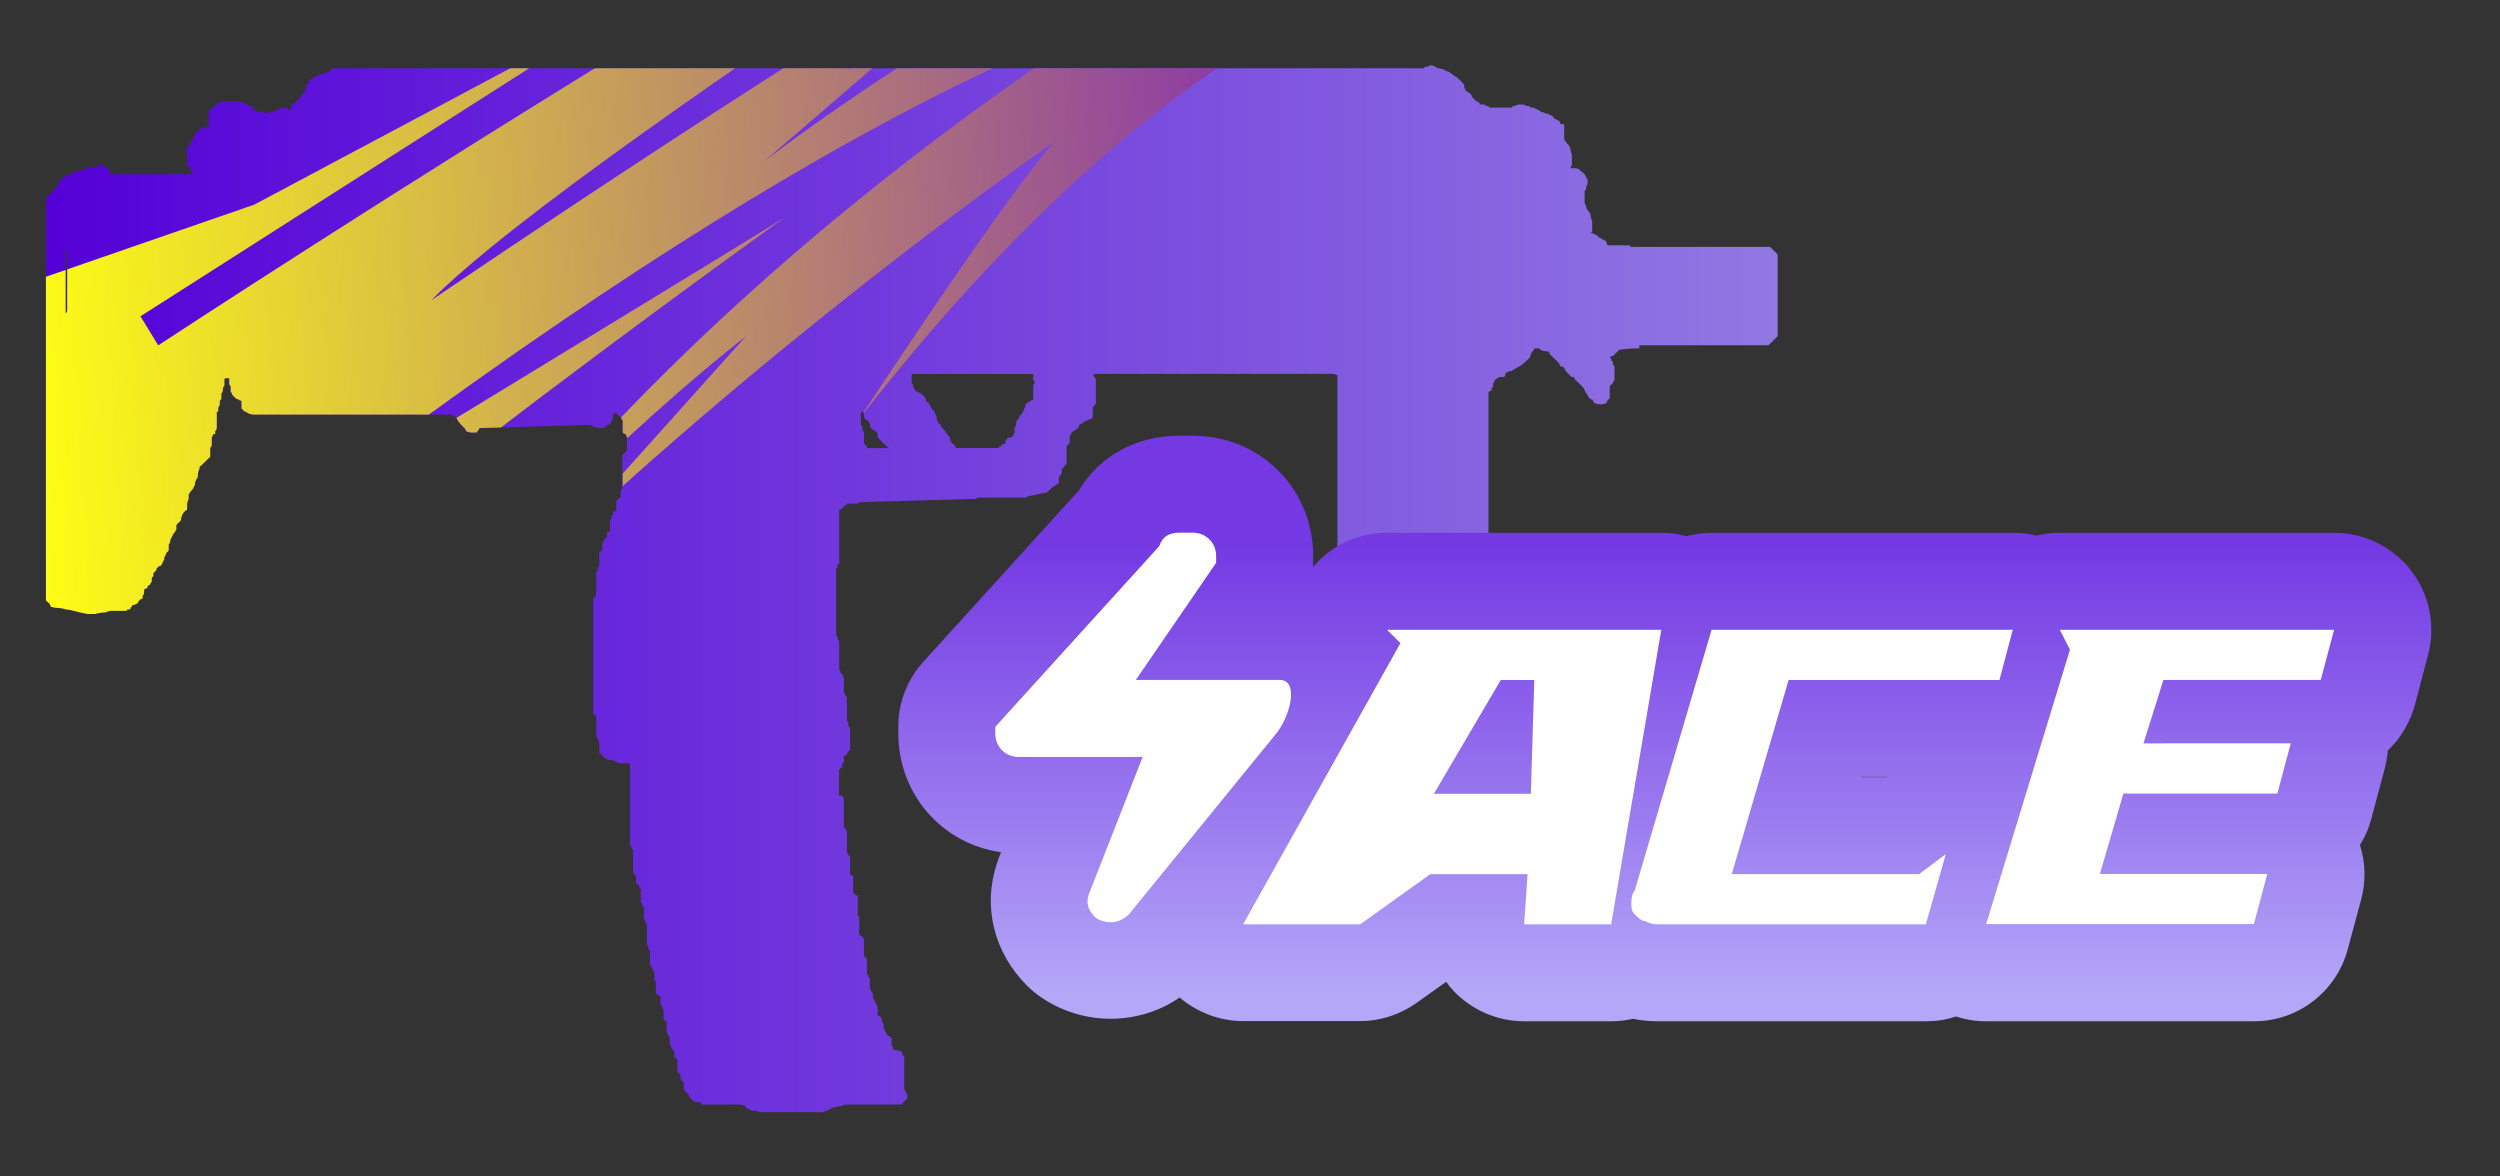 <?xml version="1.0" encoding="utf-8"?>
<!-- Generator: Adobe Illustrator 16.0.0, SVG Export Plug-In . SVG Version: 6.00 Build 0)  -->
<!DOCTYPE svg PUBLIC "-//W3C//DTD SVG 1.1//EN" "http://www.w3.org/Graphics/SVG/1.1/DTD/svg11.dtd">
<svg version="1.1" id="case1" xmlns="http://www.w3.org/2000/svg" xmlns:xlink="http://www.w3.org/1999/xlink" x="0px" y="0px"
	 width="76.5px" height="36px" viewBox="0 0 76.5 36" enable-background="new 0 0 76.5 36" xml:space="preserve">
<rect x="0" y="0" width="76.5" height="36" fill="#333333" stroke="none"/>
<linearGradient id="mp7_1_" gradientUnits="userSpaceOnUse" x1="1.417" y1="17.085" x2="54.416" y2="17.085" gradientTransform="matrix(1 0 0 -1 -0.02 35.095)">
	<stop  offset="0" style="stop-color:#5400D7"/>
	<stop  offset="1" style="stop-color:#9178E2"/>
</linearGradient>
<path id="mp7" fill="url(#mp7_1_)" d="M31.618,11.536v-0.092h-3.721v0.277c0.028,0.022,0.045,0.055,0.048,0.091v0.048l0.052,0.046
	v0.045c0.061,0.032,0.124,0.062,0.186,0.092c0.031,0.031,0.062,0.063,0.1,0.094c0.027,0.022,0.044,0.054,0.047,0.089v0.046
	c0.023,0.028,0.057,0.045,0.093,0.048c0.003,0.036,0.021,0.069,0.048,0.091c0.001,0.036,0.018,0.069,0.046,0.092
	c-0.004,0.022,0.011,0.043,0.034,0.047c0.005,0,0.009,0,0.014,0c0.032,0.062,0.063,0.123,0.093,0.185v0.091l0.039,0.047v0.047
	l0.094,0.091c0.003,0.036,0.021,0.069,0.048,0.093l0.092,0.095v0.047h0.046v0.048c0.032,0.029,0.064,0.06,0.094,0.091v0.091
	l0.047,0.048v0.045c0.036,0.002,0.069,0.02,0.093,0.047c0.003,0.036,0.02,0.069,0.047,0.093h1.273
	c0.024,0.003,0.046-0.014,0.048-0.038c0-0.003,0-0.006,0-0.009c0.035-0.002,0.068-0.019,0.09-0.046v-0.04h0.096V13.48l0.095-0.091
	c0.052,0.002,0.101-0.014,0.14-0.047c0.002-0.036,0.02-0.069,0.047-0.092v-0.139c0.004-0.036,0.021-0.069,0.047-0.093V12.88
	c0.023,0.003,0.045-0.012,0.049-0.035c0-0.003,0-0.007,0-0.011c0.026-0.023,0.043-0.056,0.046-0.091
	c0.03-0.031,0.062-0.063,0.095-0.093c0.002-0.036,0.019-0.069,0.047-0.092V12.51c0.027-0.023,0.045-0.056,0.047-0.092
	s0.02-0.069,0.047-0.091c0.037-0.003,0.07-0.021,0.095-0.048c0.024-0.027,0.059-0.043,0.095-0.046v-0.415
	c0.004-0.035,0.02-0.068,0.047-0.091c-0.003-0.036-0.02-0.068-0.047-0.092C31.618,11.603,31.62,11.569,31.618,11.536z M49.125,7.368
	c0.027,0.023,0.045,0.056,0.049,0.092c-0.004,0.022,0.014,0.043,0.031,0.047c0.006,0.001,0.01,0.001,0.018,0h0.658v0.047h4.283
	l0.232,0.233v2.5l-0.279,0.278h-3.955v0.094c-0.205,0-0.41,0.015-0.613,0.045l-0.047,0.047c-0.029,0.029-0.076,0.076-0.141,0.138
	c-0.037,0.001-0.072,0.018-0.1,0.045c0.027,0.024,0.045,0.058,0.049,0.094c0.027,0.024,0.045,0.057,0.047,0.093
	s0.02,0.068,0.047,0.091v0.418c-0.027,0.023-0.045,0.057-0.047,0.092c-0.029,0.031-0.064,0.061-0.1,0.091v0.371l-0.047,0.045
	c-0.029,0.025-0.047,0.062-0.047,0.1c-0.119,0.059-0.26,0.059-0.375,0c-0.031-0.025-0.051-0.062-0.051-0.1
	c-0.035-0.001-0.068-0.017-0.094-0.045l-0.047-0.045c-0.002-0.037-0.021-0.071-0.051-0.094c-0.029-0.061-0.063-0.122-0.094-0.183
	l-0.047-0.048c-0.029-0.03-0.061-0.06-0.094-0.091l-0.094-0.092c-0.027-0.023-0.045-0.057-0.047-0.093h-0.074
	c-0.033-0.031-0.063-0.062-0.096-0.092c-0.031-0.03-0.063-0.061-0.092-0.094c-0.006-0.036-0.021-0.068-0.051-0.092
	c0-0.03-0.027-0.046-0.094-0.046c-0.027-0.022-0.045-0.055-0.049-0.091l-0.09-0.093c-0.031-0.03-0.063-0.061-0.096-0.094l-0.1-0.091
	c-0.002-0.036-0.021-0.069-0.047-0.092h-0.047c-0.063-0.001-0.129-0.017-0.188-0.047l-0.045-0.045h-0.141
	c-0.023,0.05-0.057,0.097-0.094,0.137c-0.025,0.042-0.041,0.089-0.047,0.137c-0.031,0.034-0.078,0.078-0.143,0.14
	c-0.059,0.055-0.119,0.102-0.187,0.138c-0.08,0.042-0.158,0.088-0.234,0.138c-0.053-0.004-0.104,0.013-0.143,0.048h-0.041v0.046
	c-0.004,0.036-0.021,0.069-0.048,0.092h-0.142c-0.051,0.024-0.1,0.055-0.141,0.093c-0.002,0.036-0.021,0.069-0.05,0.092v0.091
	c0.007,0.023-0.012,0.044-0.032,0.048c-0.004,0-0.01,0-0.014,0v0.091c-0.033,0.002-0.068,0.019-0.095,0.047v11.935
	c-0.003,0.037-0.021,0.07-0.048,0.094l-0.049,0.05v0.092c-0.039,0-0.071,0.019-0.101,0.045l-0.046,0.047h-0.37
	c-0.024-0.024-0.058-0.045-0.095-0.047c-0.158,0-0.314-0.019-0.471-0.045c-0.064-0.002-0.129-0.021-0.188-0.045
	c-0.044-0.017-0.079-0.051-0.093-0.097h-0.094c-0.021,0.007-0.045-0.012-0.049-0.03c0-0.004,0-0.013,0-0.017
	c-0.064,0-0.13-0.016-0.188-0.045c-0.021,0.004-0.044-0.012-0.048-0.033c0-0.004,0-0.008,0-0.012
	c-0.065-0.002-0.131-0.018-0.188-0.047h-0.132v-0.045c-0.064,0-0.129-0.016-0.188-0.045c-0.064,0-0.127-0.016-0.188-0.045
	l-0.048-0.045h-0.284c-0.021-0.029-0.06-0.047-0.095-0.049c-0.036-0.002-0.07-0.018-0.098-0.047
	c-0.051,0.004-0.102-0.012-0.142-0.045c-0.052-0.023-0.099-0.058-0.142-0.092c-0.063-0.031-0.125-0.063-0.188-0.095h-0.047
	c-0.052-0.022-0.101-0.055-0.142-0.092c-0.051-0.022-0.099-0.06-0.14-0.097c-0.004-0.032-0.021-0.067-0.05-0.092
	c-0.021-0.024-0.061-0.045-0.096-0.047c-0.027-0.021-0.045-0.057-0.047-0.092c-0.031-0.029-0.063-0.061-0.094-0.092
	c-0.031-0.023-0.05-0.061-0.05-0.1c-0.034-0.002-0.069-0.021-0.095-0.045c-0.036-0.002-0.068-0.021-0.094-0.046
	c-0.002-0.036-0.021-0.069-0.047-0.096c-0.004-0.034-0.021-0.065-0.047-0.095c-0.002-0.034-0.021-0.064-0.048-0.09
	c0.003-0.021-0.015-0.045-0.034-0.047c-0.004,0-0.009,0-0.013,0v-0.096c-0.005-0.035-0.021-0.068-0.051-0.092V22.08
	c-0.029-0.033-0.062-0.063-0.093-0.092l-0.043-0.047v-0.094c-0.026-0.021-0.045-0.058-0.045-0.095
	c-0.004-0.033-0.021-0.065-0.049-0.094V19.22c0.026-0.022,0.045-0.059,0.049-0.094c0.023-0.021,0.043-0.058,0.045-0.094v-0.787
	c0.031-0.062,0.063-0.124,0.095-0.186c0.026-0.023,0.044-0.056,0.046-0.092v-6.48c-0.042-0.025-0.09-0.041-0.139-0.047h-7.3
	c0.003,0.023-0.014,0.044-0.037,0.047c-0.003,0-0.007,0-0.01,0l0.047,0.045c0.027,0.023,0.045,0.057,0.047,0.093v0.738
	c-0.031,0.032-0.063,0.063-0.094,0.1v0.322c-0.063,0.033-0.127,0.062-0.188,0.093c-0.036,0.001-0.071,0.019-0.095,0.047
	c-0.023,0.027-0.059,0.044-0.094,0.046c-0.028,0.023-0.046,0.056-0.049,0.092c-0.029,0.032-0.062,0.062-0.092,0.092
	c-0.053,0.021-0.1,0.054-0.142,0.092v0.04c-0.027,0.023-0.044,0.056-0.048,0.091v0.184l-0.094,0.093v0.554
	c-0.021-0.004-0.043,0.01-0.047,0.033c-0.002,0.004-0.002,0.009-0.001,0.014c-0.03,0.03-0.062,0.059-0.094,0.093v0.09
	c-0.003,0.036-0.02,0.07-0.047,0.094c0.003,0.022-0.014,0.043-0.036,0.045c-0.004,0-0.008,0-0.012,0v0.185
	c0.003,0.022-0.014,0.043-0.035,0.045c-0.004,0-0.008,0-0.012,0c-0.04,0.04-0.088,0.071-0.14,0.093l-0.047,0.047l-0.095,0.092
	c-0.04,0.033-0.091,0.049-0.143,0.045c-0.125,0.032-0.267,0.064-0.423,0.092c-0.036,0.002-0.071,0.019-0.094,0.048h-1.498
	l-0.047,0.045h-0.14l-3.389,0.094c-0.036,0.002-0.071,0.019-0.095,0.046h-0.328c0.002,0.022-0.014,0.043-0.036,0.045
	c-0.003,0-0.007,0-0.011,0l-0.091,0.092l-0.05,0.048h-0.046v1.661c-0.023-0.003-0.044,0.012-0.048,0.035c0,0.003,0,0.007,0,0.011
	c-0.001,0.036-0.019,0.07-0.046,0.093v2.035c0.027,0.021,0.043,0.057,0.046,0.092c0.002,0.037,0.02,0.068,0.048,0.095v0.879
	c0.027,0.022,0.044,0.058,0.046,0.092l0.05,0.048c0.002,0.036,0.019,0.069,0.046,0.092v0.465c0.027,0.021,0.044,0.059,0.046,0.094
	l0.047,0.045v0.691c0.002,0.035,0.019,0.068,0.046,0.093v0.093c0.029,0.021,0.046,0.059,0.049,0.094v0.646l-0.05,0.046
	c-0.027,0.022-0.043,0.059-0.046,0.094c-0.023,0.026-0.057,0.045-0.093,0.047v0.187l-0.046,0.046v0.093
	c-0.033,0.03-0.065,0.063-0.1,0.092v0.787h0.1c0.002,0.035,0.019,0.067,0.046,0.094v0.877l0.048,0.051
	c0.028,0.021,0.045,0.056,0.047,0.092v0.601c0.002,0.035,0.019,0.068,0.046,0.091c-0.002,0.022,0.014,0.045,0.037,0.047
	c0.004,0,0.008,0,0.012,0v0.557c0.024,0.025,0.058,0.045,0.095,0.047v0.51c0.03,0.029,0.061,0.063,0.093,0.092h0.046v0.603
	c-0.002,0.021,0.014,0.043,0.037,0.045c0.004,0,0.007,0,0.011,0v0.556c0.025,0.024,0.059,0.043,0.095,0.045
	c0.002,0.037,0.019,0.067,0.047,0.092v0.513c0.033,0.028,0.062,0.063,0.093,0.093v0.46l0.041,0.039
	c0.001,0.037,0.019,0.07,0.047,0.095v0.321c0.027,0.022,0.045,0.058,0.049,0.093l0.047,0.053v0.143
	c0.028,0.021,0.046,0.057,0.047,0.09c0.029,0.021,0.046,0.057,0.049,0.094l0.046,0.047v0.277c0.023,0.027,0.057,0.043,0.093,0.047
	v0.047c0.028,0.021,0.045,0.057,0.047,0.092c0.003,0.035,0.02,0.068,0.047,0.093v0.139c0.028,0.022,0.045,0.058,0.048,0.093
	c0.028,0.022,0.045,0.059,0.048,0.092c0.024,0.029,0.058,0.046,0.095,0.048c-0.003,0.021,0.012,0.044,0.034,0.048
	c0.004,0,0.009,0,0.013,0v0.186c0.002,0.035,0.019,0.068,0.046,0.094v0.092h0.059c0.065,0.002,0.13,0.017,0.189,0.045
	c0.027,0.023,0.043,0.059,0.046,0.093c-0.003,0.022,0.015,0.045,0.039,0.05c0.003,0,0.006,0,0.01,0v1.017
	c0.027,0.021,0.044,0.058,0.047,0.093l0.048,0.047v0.139l-0.1,0.094c-0.028,0.021-0.045,0.058-0.048,0.092h-1.737
	c-0.05,0.009-0.099,0.023-0.142,0.047h-0.045c-0.076,0.027-0.156,0.044-0.236,0.048c-0.041,0.036-0.088,0.067-0.139,0.093h-0.048
	c-0.039,0.032-0.09,0.049-0.142,0.045h-1.883c-0.074-0.033-0.154-0.05-0.235-0.045c-0.061-0.031-0.124-0.063-0.186-0.093v-0.048
	c-0.059-0.029-0.125-0.047-0.191-0.047h-1.177V33.73h-0.064c-0.065,0-0.13-0.02-0.188-0.047c-0.032-0.031-0.063-0.063-0.094-0.096
	c-0.004-0.033-0.021-0.066-0.048-0.092v-0.045c-0.036-0.006-0.07-0.021-0.094-0.051c-0.003-0.033-0.02-0.066-0.047-0.092v-0.187l0,0
	c-0.032-0.028-0.063-0.063-0.095-0.092v-0.142c-0.032-0.029-0.062-0.063-0.094-0.092v-0.37c-0.033-0.03-0.064-0.063-0.095-0.09V32.2
	c0.002-0.023-0.014-0.043-0.037-0.048c-0.003,0-0.006,0-0.009,0c-0.003-0.034-0.021-0.067-0.049-0.092
	c-0.001-0.035-0.019-0.069-0.048-0.092v-0.236l-0.047-0.047c-0.002-0.035-0.019-0.067-0.046-0.092V31.27
	c-0.032-0.026-0.062-0.063-0.095-0.09v-0.281c-0.026-0.021-0.042-0.057-0.045-0.094c0.002-0.021-0.015-0.045-0.039-0.047
	c-0.003,0-0.006,0-0.009,0v-0.275c-0.037,0-0.071-0.018-0.095-0.045l-0.047-0.047v-0.324c-0.003-0.032-0.02-0.065-0.046-0.092
	v-0.184c-0.001-0.035-0.015-0.068-0.038-0.092c-0.002-0.037-0.02-0.07-0.048-0.094c-0.002-0.035-0.019-0.066-0.046-0.09v-0.418
	c-0.028-0.021-0.045-0.058-0.047-0.095c-0.002-0.033-0.02-0.065-0.047-0.092v-0.606c-0.028-0.023-0.044-0.06-0.047-0.097
	c-0.002-0.035-0.02-0.065-0.047-0.092V27.75c-0.023,0.004-0.045-0.014-0.048-0.037c0-0.004,0-0.006,0-0.01
	c-0.001-0.035-0.019-0.068-0.046-0.092v-0.369c-0.003-0.035-0.02-0.068-0.047-0.092c-0.003-0.037-0.02-0.07-0.048-0.094
	l-0.049-0.052v-0.182l-0.047-0.052c0.002-0.021-0.014-0.041-0.036-0.045c-0.004,0-0.008,0-0.012,0v-0.69
	c-0.003-0.035-0.02-0.066-0.047-0.095c-0.002-0.032-0.019-0.065-0.046-0.092v-2.492h-0.327c-0.037-0.004-0.071-0.021-0.095-0.049
	c-0.036-0.002-0.07-0.018-0.094-0.045h-0.045c-0.066,0-0.131-0.016-0.189-0.047c-0.03-0.031-0.063-0.061-0.094-0.092
	c-0.031-0.031-0.061-0.061-0.093-0.094v-0.324c-0.035-0.059-0.066-0.121-0.095-0.184v-0.602l-0.095-0.095v-3.511
	c0.022,0.004,0.043-0.011,0.047-0.033c0.001-0.004,0.001-0.008,0-0.012c0.028-0.023,0.045-0.057,0.047-0.093v-0.695h0.046V17.39
	c0.027-0.024,0.044-0.058,0.049-0.094V16.89c0.036-0.002,0.07-0.02,0.093-0.048V16.61c0.028-0.023,0.045-0.056,0.048-0.091
	c0.032-0.031,0.062-0.063,0.094-0.091v-0.14c0.036-0.002,0.07-0.019,0.094-0.046v-0.325c0.028-0.022,0.046-0.057,0.048-0.093
	c0.002-0.035,0.019-0.067,0.046-0.089v-0.092h0.092v-0.28c0.012-0.072,0.068-0.128,0.14-0.14v-0.227l0.048-0.047V13.93l0.093-0.093
	l0.049-0.041v-0.42c-0.027-0.023-0.044-0.056-0.047-0.092c-0.036-0.003-0.069-0.02-0.093-0.047v-0.369
	c-0.027-0.023-0.044-0.056-0.048-0.091c-0.033-0.031-0.062-0.063-0.094-0.093c-0.023-0.028-0.058-0.045-0.094-0.047l-0.047,0.047
	v0.093c-0.003,0.035-0.02,0.067-0.046,0.091v0.046c-0.032,0.032-0.065,0.062-0.1,0.093c-0.036,0.003-0.069,0.019-0.094,0.045
	l-0.037,0.047h-0.14c-0.065-0.007-0.128-0.023-0.189-0.047c-0.04-0.034-0.09-0.05-0.142-0.045h-0.144
	c-1.036,0.032-2.103,0.062-3.2,0.092c-0.027,0.023-0.044,0.056-0.047,0.092c-0.022-0.003-0.043,0.012-0.046,0.034
	c-0.001,0.004-0.001,0.007,0,0.011h-0.14c-0.065,0-0.129-0.016-0.188-0.045c-0.003-0.036-0.021-0.068-0.047-0.092
	c-0.033-0.031-0.062-0.061-0.094-0.092l-0.046-0.046c0.004-0.022-0.011-0.043-0.034-0.047c-0.004-0.001-0.009-0.001-0.013,0
	c-0.002-0.037-0.021-0.071-0.05-0.093v-0.042l-0.047-0.047c-0.036-0.003-0.069-0.02-0.093-0.046h-6.07
	c-0.065-0.001-0.13-0.017-0.188-0.047c-0.024-0.027-0.058-0.043-0.094-0.045l-0.094-0.095v-0.233
	c-0.037-0.002-0.07-0.019-0.095-0.045c-0.036-0.002-0.07-0.018-0.095-0.045l-0.094-0.094c-0.002-0.036-0.02-0.07-0.048-0.092v-0.14
	c-0.003-0.035-0.019-0.068-0.045-0.091v-0.185h-0.1c-0.024-0.002-0.045,0.015-0.047,0.039c0,0.002,0,0.005,0,0.007v0.185
	c-0.027,0.024-0.044,0.058-0.047,0.094v0.045c-0.003,0.035-0.019,0.068-0.045,0.092v0.139c-0.003,0.036-0.021,0.068-0.05,0.089
	v0.135c-0.028,0.026-0.045,0.062-0.047,0.1v0.093c-0.021-0.003-0.042,0.012-0.045,0.033c-0.001,0.004-0.001,0.008,0,0.012v0.462
	c-0.002,0.036-0.019,0.069-0.047,0.092v0.092H6.527c-0.003,0.036-0.02,0.068-0.047,0.092v0.231c-0.001,0.036-0.019,0.07-0.046,0.093
	v0.277c-0.031,0.031-0.064,0.061-0.094,0.091c-0.064,0.062-0.126,0.125-0.189,0.186c-0.032,0-0.047,0.029-0.047,0.092
	c-0.031,0.057-0.047,0.12-0.048,0.186c0.004,0.05-0.013,0.1-0.047,0.137c-0.03,0.057-0.046,0.121-0.047,0.185
	c-0.027,0.024-0.043,0.057-0.046,0.093c-0.057,0.054-0.105,0.116-0.143,0.185v0.14c-0.031,0.057-0.047,0.121-0.048,0.185v0.144
	c-0.062,0.028-0.111,0.078-0.139,0.14c-0.032,0.056-0.048,0.119-0.049,0.183c-0.03,0.032-0.078,0.078-0.14,0.139v0.138
	c-0.023,0.051-0.055,0.098-0.092,0.14c-0.033,0.06-0.062,0.121-0.095,0.184c0.003,0.05-0.013,0.1-0.047,0.138v0.184l-0.046,0.048
	c-0.029,0.022-0.046,0.057-0.047,0.093c-0.035,0.037-0.053,0.087-0.048,0.137l-0.094,0.185c-0.036,0.002-0.07,0.019-0.094,0.046
	L4.787,17.4v0.045l-0.094,0.091v0.094l-0.048,0.046v0.093c-0.003,0.036-0.02,0.068-0.046,0.092c0.002,0.023-0.014,0.043-0.037,0.045
	c-0.003,0-0.007,0-0.011,0C4.524,17.93,4.507,17.964,4.504,18c-0.037,0.001-0.071,0.019-0.094,0.047v0.09
	c-0.001,0.036-0.018,0.07-0.047,0.092v0.093c-0.037,0.002-0.071,0.019-0.095,0.047c-0.028,0.022-0.045,0.056-0.047,0.092
	c-0.036,0.003-0.069,0.02-0.092,0.046c-0.062,0-0.094,0.019-0.094,0.046c-0.028,0.022-0.046,0.059-0.048,0.094h-0.09
	c0.002,0.022-0.015,0.043-0.038,0.045c-0.003,0-0.006,0-0.009,0H3.38c-0.05,0.007-0.098,0.022-0.142,0.051
	c-0.111-0.003-0.222,0.014-0.328,0.045H2.675c-0.157-0.029-0.3-0.063-0.425-0.096c-0.076-0.023-0.154-0.039-0.234-0.043
	C1.925,18.619,1.83,18.602,1.734,18.6c-0.065,0-0.13-0.017-0.189-0.045c-0.002-0.035-0.019-0.07-0.046-0.093L1.405,18.37V6.298
	h0.046L1.397,6.256V6.118c0.027-0.023,0.044-0.057,0.047-0.092c0.031-0.03,0.061-0.062,0.094-0.1
	c0.033-0.038,0.064-0.06,0.095-0.091l0.094-0.091c0.002-0.036,0.02-0.07,0.047-0.093c0.028-0.023,0.045-0.056,0.049-0.092
	c0.026-0.024,0.042-0.057,0.045-0.092c0.036-0.002,0.07-0.019,0.094-0.046l0.048-0.05c0.044-0.024,0.092-0.039,0.141-0.044
	C2.22,5.309,2.284,5.277,2.34,5.234C2.421,5.231,2.5,5.216,2.575,5.189C2.598,5.191,2.619,5.174,2.622,5.15c0-0.003,0-0.006,0-0.009
	h0.14c0.076-0.026,0.155-0.04,0.235-0.042V5.05h0.094c0.065,0.033,0.127,0.063,0.188,0.094c0.022-0.004,0.044,0.01,0.048,0.033
	c0.001,0.005,0.001,0.01,0,0.015C3.325,5.214,3.341,5.235,3.363,5.237c0.003,0,0.006,0,0.01,0v0.094h2.544
	c-0.02-0.016-0.033-0.033-0.048-0.048c-0.003-0.036-0.02-0.068-0.047-0.091V5.146c-0.03-0.032-0.062-0.061-0.1-0.094V4.499
	c0.025-0.026,0.059-0.043,0.095-0.046V4.398c0.028-0.021,0.045-0.054,0.048-0.089C5.892,4.285,5.91,4.252,5.914,4.216
	c0.025-0.024,0.042-0.058,0.045-0.093C5.982,4.126,6.003,4.11,6.006,4.087c0-0.004,0-0.008,0-0.012
	c0.003-0.036,0.021-0.068,0.047-0.092c0.036-0.002,0.07-0.019,0.095-0.045c0.05-0.006,0.097-0.022,0.14-0.048
	c0.037-0.002,0.071-0.019,0.095-0.046V3.431C6.411,3.408,6.427,3.374,6.43,3.338c0.05-0.023,0.097-0.053,0.139-0.09
	c0.042-0.04,0.089-0.074,0.14-0.1l0.05-0.045h0.563c0.05,0.005,0.098,0.021,0.142,0.045c0.024,0.028,0.058,0.045,0.094,0.048
	c0.063,0.031,0.125,0.063,0.188,0.093C7.748,3.324,7.765,3.357,7.792,3.38c0.04,0.033,0.09,0.05,0.142,0.046h0.14v0.052
	C8.15,3.451,8.23,3.435,8.31,3.431c0.038,0,0.075-0.018,0.1-0.046c0.034-0.004,0.064-0.021,0.087-0.046
	c0.049-0.005,0.096-0.02,0.139-0.045h0.142c0.014,0.044,0.049,0.079,0.094,0.091c0.003-0.036,0.021-0.068,0.049-0.091V3.199
	c0.036-0.003,0.07-0.021,0.093-0.048l0.047-0.045c0.033-0.03,0.064-0.062,0.1-0.092c0.031-0.021,0.05-0.056,0.052-0.093l0.093-0.092
	l0.047-0.045V2.599c0.038-0.002,0.074-0.019,0.1-0.047V2.46c0.023-0.027,0.056-0.043,0.092-0.046c0.025-0.029,0.062-0.047,0.1-0.049
	C9.643,2.343,9.659,2.322,9.681,2.32c0.004,0,0.008,0,0.012,0c0.042-0.025,0.089-0.042,0.138-0.048
	c0.06-0.029,0.125-0.044,0.191-0.045V2.183h0.047c0.024,0.002,0.045-0.015,0.047-0.039c0-0.003,0-0.006,0-0.01
	c0.022,0.003,0.043-0.013,0.046-0.035c0-0.003,0-0.006,0-0.01h33.42c-0.004-0.023,0.012-0.044,0.031-0.048c0.008,0,0.012,0,0.016,0
	h0.094V1.999h0.1c0.063,0.03,0.125,0.06,0.188,0.092c0.063,0,0.129,0.016,0.187,0.045c0.026,0.028,0.062,0.044,0.101,0.048
	c0.053,0.022,0.099,0.053,0.141,0.089c0.042,0.039,0.09,0.07,0.145,0.092l0.049,0.048c0.031,0.032,0.063,0.06,0.095,0.092
	c0.03,0.032,0.043,0.064,0.077,0.094V2.69c0.027,0.023,0.045,0.057,0.047,0.093c0.053,0.021,0.1,0.053,0.143,0.092
	c0.026,0.023,0.043,0.056,0.047,0.092c0.029,0.032,0.063,0.061,0.092,0.092c0,0.03,0.031,0.046,0.098,0.046
	c-0.004,0.021,0.011,0.042,0.029,0.045c0.006,0,0.012,0,0.017,0v0.049h0.146c0.021,0.028,0.059,0.045,0.096,0.047
	c0.021-0.003,0.043,0.013,0.047,0.036c0,0.003,0,0.007,0,0.01h0.707c-0.012-0.022,0.004-0.043,0.027-0.046
	c0.004-0.001,0.008,0,0.012,0c0.049-0.006,0.095-0.022,0.137-0.047h0.189c0.037,0.034,0.088,0.051,0.141,0.047
	c0.021-0.003,0.043,0.012,0.047,0.034c0,0.004,0,0.008,0,0.012h0.094c0.064,0.03,0.127,0.062,0.189,0.091l0.047,0.046
	c0.051-0.003,0.102,0.014,0.141,0.047h0.047c0.057,0.023,0.121,0.061,0.186,0.091v0.044c0.061,0.032,0.123,0.064,0.186,0.094
	c0.004,0.037,0.021,0.07,0.053,0.094h0.094V4.26c0.035,0.069,0.082,0.131,0.141,0.185l0.049,0.093c0,0.064,0.016,0.128,0.045,0.185
	v0.323c-0.023,0.028-0.039,0.063-0.041,0.1h0.141c0.049,0.005,0.098,0.021,0.141,0.048c-0.002,0.023,0.016,0.043,0.037,0.045
	c0.004,0,0.008,0,0.012,0l0.098,0.093c0.023,0.023,0.045,0.057,0.045,0.093c-0.002,0.023,0.016,0.044,0.037,0.046
	c0.004,0,0.008,0,0.01,0v0.136c0,0.036-0.021,0.07-0.047,0.092v0.099l-0.045,0.045v0.32c0.002,0.048,0.018,0.095,0.043,0.137
	c0.006,0.073,0.043,0.14,0.1,0.186l0.041,0.092c0.002,0.065,0.02,0.129,0.049,0.187v0.32l-0.049,0.047h0.049L48.9,7.224
	c-0.004,0.023,0.012,0.043,0.035,0.046c0.004,0,0.008,0,0.012,0C48.996,7.307,49.063,7.337,49.125,7.368z M26.626,12.974
	c-0.028-0.023-0.045-0.057-0.047-0.093c-0.073-0.008-0.131-0.064-0.142-0.137V12.65c-0.028-0.022-0.045-0.056-0.047-0.092
	c-0.003,0.036-0.021,0.069-0.048,0.092v0.323c0.003,0.036,0.021,0.069,0.048,0.092v0.092c-0.003,0.021,0.012,0.042,0.034,0.045
	c0.004,0.001,0.009,0,0.013,0v0.371c0.033,0.031,0.062,0.063,0.093,0.093v0.047h0.709c-0.037-0.002-0.071-0.019-0.095-0.047
	c-0.033-0.03-0.064-0.062-0.1-0.093c-0.022,0.003-0.043-0.012-0.047-0.035c0-0.003,0-0.007,0-0.011
	c-0.032-0.032-0.06-0.065-0.093-0.094c-0.028-0.022-0.045-0.056-0.047-0.092V13.25c-0.022,0.001-0.041-0.016-0.042-0.039
	c0-0.004,0-0.008,0.001-0.012c-0.038-0.002-0.074-0.018-0.1-0.045c-0.029-0.031-0.061-0.061-0.093-0.092
	C26.627,13.035,26.627,13.004,26.626,12.974L26.626,12.974z M2.009,8.156V9.59c0.027-0.023,0.044-0.056,0.047-0.092V7.693
	C2.054,7.656,2.037,7.622,2.009,7.598V8.156z"/>
<linearGradient id="shape5_1_" gradientUnits="userSpaceOnUse" x1="298.543" y1="1000.733" x2="298.543" y2="1014.483" gradientTransform="matrix(1 0 0 1 -247.6 -984.065)">
	<stop  offset="0" style="stop-color:#7439E3"/>
	<stop  offset="1" style="stop-color:#B4A7F8"/>
</linearGradient>
<path id="shape5" fill="url(#shape5_1_)" d="M60.773,31.251c-0.313,0-0.625-0.05-0.922-0.147c-0.297,0.104-0.609,0.147-0.922,0.147
	h-8.193c-0.186,0-0.443-0.009-0.77-0.075c-0.217,0.051-0.439,0.075-0.664,0.075h-2.664c-0.816,0-1.605-0.342-2.166-0.937
	c-0.078-0.086-0.15-0.174-0.219-0.271l-0.91,0.648c-0.504,0.356-1.1,0.554-1.725,0.554h-3.584c-0.719,0-1.402-0.269-1.938-0.722
	c-0.614,0.427-1.352,0.651-2.112,0.651c-0.75,0-1.479-0.222-2.104-0.642c-0.164-0.11-0.315-0.233-0.452-0.37
	c-1.021-1.021-1.363-2.423-0.92-3.753l0.044-0.128l0.08-0.203c-1.801-0.254-3.145-1.767-3.145-3.646V22.24
	c0-0.741,0.274-1.45,0.773-1.996l4.748-5.232c0.646-1.069,1.762-1.679,3.08-1.679h0.41c2.064,0,3.685,1.618,3.685,3.684
	c0,0-0.001,0.289-0.003,0.331c0.555-0.653,1.371-1.044,2.26-1.044h8.398c0.262,0,0.518,0.034,0.768,0.103
	c0.25-0.067,0.508-0.103,0.771-0.103h9.217c0.244,0,0.482,0.029,0.719,0.087c0.232-0.058,0.479-0.087,0.719-0.087h8.396
	c0.918,0,1.797,0.433,2.354,1.159c0.564,0.726,0.752,1.689,0.518,2.573l-0.404,1.532c-0.146,0.541-0.436,1.02-0.826,1.395
	c-0.02,0.188-0.049,0.372-0.098,0.555l-0.41,1.537c-0.072,0.282-0.188,0.551-0.348,0.799c0.168,0.533,0.189,1.109,0.041,1.656
	l-0.414,1.539c-0.35,1.297-1.52,2.202-2.863,2.202H60.773z M57.734,23.782l0.018-0.009h-0.797l-0.004,0.009H57.734z"/>
<path id="ACE" fill="#FFFFFF" d="M34.965,23.163h-3.792c-0.409,0-0.717-0.308-0.717-0.718c0-0.104,0-0.104,0-0.204l5.018-5.531
	c0.104-0.307,0.313-0.41,0.613-0.41h0.41c0.408,0,0.717,0.308,0.717,0.717c0,0.102,0,0.205,0,0.205l-2.458,3.584h4.401
	c0.615,0,0.313,1.127-0.103,1.639l-4.507,5.531c-0.309,0.308-0.717,0.308-1.023,0.104c-0.205-0.206-0.309-0.41-0.205-0.719
	L34.965,23.163L34.965,23.163L34.965,23.163z M42.443,19.271l0.409,0.41l-4.813,8.603h3.584l2.147-1.536h2.973l-0.104,1.536h2.662
	l1.535-9.013H42.443L42.443,19.271z M46.949,20.809l-0.105,3.482h-2.968l2.047-3.482H46.949L46.949,20.809z M50.74,28.284h8.191
	l0.611-2.15l-0.818,0.614h-5.732l1.74-5.941h6.451l0.408-1.535h-9.217L50.02,27.26c-0.102,0.104-0.102,0.309-0.102,0.409
	c0,0.103,0,0.205,0.104,0.31c0.102,0.105,0.205,0.203,0.307,0.203C50.533,28.284,50.637,28.284,50.74,28.284L50.74,28.284
	L50.74,28.284z M63.029,19.271l0.311,0.609l-2.563,8.396h8.193l0.408-1.534h-5.121l0.719-2.458h4.711l0.41-1.537H65.59l0.611-1.941
	h4.814l0.408-1.535H63.029L63.029,19.271z"/>
<g>
	<g>
		<defs>
			<path id="SVGID_1_" d="M31.618,11.536v-0.092h-3.721v0.277c0.027,0.022,0.045,0.055,0.048,0.091v0.048l0.052,0.046v0.045
				c0.062,0.032,0.125,0.062,0.187,0.092c0.03,0.031,0.062,0.063,0.1,0.094c0.027,0.022,0.044,0.054,0.048,0.089v0.046
				c0.022,0.028,0.057,0.045,0.092,0.048c0.004,0.036,0.021,0.069,0.049,0.091c0.001,0.036,0.018,0.069,0.046,0.092
				c-0.004,0.022,0.011,0.043,0.034,0.047c0.005,0,0.009,0,0.014,0c0.032,0.062,0.063,0.123,0.093,0.185v0.091l0.039,0.047v0.047
				l0.095,0.091c0.002,0.036,0.021,0.069,0.047,0.093l0.093,0.095v0.047h0.046v0.048c0.031,0.029,0.064,0.06,0.094,0.091v0.091
				l0.047,0.048v0.045c0.036,0.002,0.069,0.02,0.094,0.047c0.002,0.036,0.02,0.069,0.047,0.093h1.272
				c0.024,0.003,0.046-0.014,0.048-0.038c0-0.003,0-0.006,0-0.009c0.035-0.002,0.068-0.019,0.09-0.046v-0.04h0.097V13.48
				l0.095-0.091c0.053,0.002,0.102-0.014,0.141-0.047c0.002-0.036,0.02-0.069,0.047-0.092v-0.139
				c0.004-0.036,0.021-0.069,0.047-0.093V12.88c0.023,0.003,0.045-0.012,0.049-0.035c0-0.003,0-0.007,0-0.011
				c0.025-0.023,0.043-0.056,0.046-0.091c0.03-0.031,0.062-0.063,0.095-0.093c0.002-0.036,0.02-0.069,0.047-0.092V12.51
				c0.027-0.023,0.045-0.056,0.047-0.092s0.021-0.069,0.047-0.091c0.037-0.003,0.07-0.021,0.096-0.048
				c0.023-0.027,0.059-0.043,0.095-0.046v-0.415c0.005-0.035,0.021-0.068,0.048-0.091c-0.004-0.036-0.021-0.068-0.048-0.092
				C31.618,11.603,31.62,11.569,31.618,11.536z M49.125,7.368c0.027,0.023,0.045,0.056,0.049,0.092
				c-0.004,0.022,0.014,0.043,0.031,0.047c0.006,0.001,0.01,0.001,0.018,0h0.658v0.047h4.283l0.232,0.233v2.5l-0.279,0.278h-3.955
				v0.094c-0.205,0-0.41,0.015-0.613,0.045l-0.047,0.047c-0.029,0.029-0.076,0.076-0.141,0.138c-0.037,0.001-0.072,0.018-0.1,0.045
				c0.027,0.024,0.045,0.058,0.049,0.094c0.027,0.024,0.045,0.057,0.047,0.093s0.02,0.068,0.047,0.091v0.418
				c-0.027,0.023-0.045,0.057-0.047,0.092c-0.029,0.031-0.064,0.061-0.1,0.091v0.371l-0.047,0.045
				c-0.029,0.025-0.047,0.062-0.047,0.1c-0.119,0.059-0.26,0.059-0.375,0c-0.031-0.025-0.051-0.062-0.051-0.1
				c-0.035-0.001-0.068-0.017-0.094-0.045l-0.047-0.045c-0.002-0.037-0.021-0.071-0.051-0.094c-0.029-0.061-0.063-0.122-0.094-0.183
				l-0.047-0.048c-0.029-0.03-0.061-0.06-0.094-0.091l-0.094-0.092c-0.027-0.023-0.045-0.057-0.047-0.093h-0.074
				c-0.033-0.031-0.063-0.062-0.096-0.092c-0.031-0.03-0.063-0.061-0.092-0.094c-0.006-0.036-0.021-0.068-0.051-0.092
				c0-0.03-0.027-0.046-0.094-0.046c-0.027-0.022-0.045-0.055-0.049-0.091l-0.09-0.093c-0.031-0.03-0.063-0.061-0.096-0.094
				l-0.1-0.091c-0.002-0.036-0.021-0.069-0.047-0.092h-0.047c-0.063-0.001-0.129-0.017-0.188-0.047l-0.045-0.045h-0.141
				c-0.023,0.05-0.057,0.097-0.094,0.137c-0.025,0.042-0.041,0.089-0.047,0.137c-0.031,0.034-0.078,0.078-0.143,0.14
				c-0.059,0.055-0.119,0.102-0.187,0.138c-0.08,0.042-0.158,0.088-0.234,0.138c-0.053-0.004-0.104,0.013-0.143,0.048h-0.041v0.046
				c-0.004,0.036-0.021,0.069-0.048,0.092h-0.142c-0.051,0.024-0.1,0.055-0.141,0.093c-0.002,0.036-0.021,0.069-0.05,0.092v0.091
				c0.007,0.023-0.012,0.044-0.032,0.048c-0.004,0-0.01,0-0.014,0v0.091c-0.033,0.002-0.068,0.019-0.095,0.047v11.935
				c-0.003,0.037-0.021,0.07-0.048,0.094l-0.049,0.05v0.092c-0.039,0-0.071,0.019-0.101,0.045l-0.046,0.047h-0.37
				c-0.024-0.024-0.058-0.045-0.095-0.047c-0.158,0-0.314-0.019-0.471-0.045c-0.064-0.002-0.129-0.021-0.188-0.045
				c-0.044-0.017-0.079-0.051-0.093-0.097h-0.094c-0.021,0.007-0.045-0.012-0.049-0.03c0-0.004,0-0.013,0-0.017
				c-0.064,0-0.13-0.016-0.188-0.045c-0.021,0.004-0.044-0.012-0.048-0.033c0-0.004,0-0.008,0-0.012
				c-0.065-0.002-0.131-0.018-0.188-0.047h-0.132v-0.045c-0.064,0-0.129-0.016-0.188-0.045c-0.064,0-0.127-0.016-0.188-0.045
				l-0.048-0.045h-0.284c-0.021-0.029-0.06-0.047-0.095-0.049c-0.036-0.002-0.07-0.018-0.098-0.047
				c-0.051,0.004-0.102-0.012-0.142-0.045c-0.052-0.023-0.099-0.058-0.142-0.092c-0.063-0.031-0.125-0.063-0.188-0.095h-0.047
				c-0.052-0.022-0.101-0.055-0.142-0.092c-0.051-0.022-0.099-0.06-0.14-0.097c-0.004-0.032-0.021-0.067-0.05-0.092
				c-0.021-0.024-0.061-0.045-0.096-0.047c-0.027-0.021-0.045-0.057-0.047-0.092c-0.031-0.029-0.063-0.061-0.094-0.092
				c-0.031-0.023-0.05-0.061-0.05-0.1c-0.034-0.002-0.069-0.021-0.095-0.045c-0.036-0.002-0.068-0.021-0.094-0.046
				c-0.002-0.036-0.021-0.069-0.047-0.096c-0.004-0.034-0.021-0.065-0.047-0.095c-0.002-0.034-0.021-0.064-0.048-0.09
				c0.003-0.021-0.015-0.045-0.034-0.047c-0.004,0-0.009,0-0.013,0v-0.096c-0.005-0.035-0.021-0.068-0.051-0.092V22.08
				c-0.029-0.033-0.062-0.063-0.093-0.092l-0.043-0.047v-0.094c-0.026-0.021-0.045-0.058-0.045-0.095
				c-0.004-0.033-0.021-0.065-0.049-0.094V19.22c0.026-0.022,0.045-0.059,0.049-0.094c0.023-0.021,0.043-0.058,0.045-0.094v-0.787
				c0.031-0.062,0.063-0.124,0.095-0.186c0.026-0.023,0.044-0.056,0.046-0.092v-6.48c-0.042-0.025-0.09-0.041-0.139-0.047h-7.301
				c0.004,0.023-0.014,0.044-0.037,0.047c-0.002,0-0.006,0-0.01,0l0.047,0.045c0.027,0.023,0.045,0.057,0.047,0.093v0.738
				c-0.03,0.032-0.063,0.063-0.094,0.1v0.322c-0.063,0.033-0.127,0.062-0.188,0.093c-0.036,0.001-0.071,0.019-0.096,0.047
				c-0.022,0.027-0.059,0.044-0.094,0.046c-0.027,0.023-0.046,0.056-0.049,0.092c-0.029,0.032-0.063,0.062-0.092,0.092
				c-0.053,0.021-0.1,0.054-0.143,0.092v0.04c-0.026,0.023-0.043,0.056-0.047,0.091v0.184l-0.095,0.093v0.554
				c-0.021-0.004-0.043,0.01-0.047,0.033c-0.002,0.004-0.002,0.009-0.001,0.014c-0.03,0.03-0.063,0.059-0.094,0.093v0.09
				c-0.004,0.036-0.021,0.07-0.047,0.094c0.002,0.022-0.015,0.043-0.037,0.045c-0.004,0-0.008,0-0.012,0v0.185
				c0.004,0.022-0.014,0.043-0.035,0.045c-0.004,0-0.008,0-0.012,0c-0.039,0.04-0.088,0.071-0.14,0.093l-0.047,0.047L32.08,15.04
				c-0.041,0.033-0.092,0.049-0.144,0.045c-0.125,0.032-0.267,0.064-0.423,0.092c-0.036,0.002-0.071,0.019-0.094,0.048h-1.498
				l-0.047,0.045h-0.141l-3.389,0.094c-0.036,0.002-0.071,0.019-0.095,0.046h-0.322c0.002,0.022-0.014,0.043-0.036,0.045
				c-0.003,0-0.007,0-0.011,0l-0.091,0.092l-0.05,0.048h-0.046v1.661c-0.023-0.003-0.044,0.012-0.048,0.035c0,0.003,0,0.007,0,0.011
				c-0.001,0.036-0.019,0.07-0.046,0.093v2.035c0.027,0.021,0.043,0.057,0.046,0.092c0.002,0.037,0.02,0.068,0.048,0.095v0.879
				c0.027,0.022,0.044,0.058,0.046,0.092l0.05,0.048c0.002,0.036,0.019,0.069,0.046,0.092v0.465
				c0.027,0.021,0.044,0.059,0.046,0.094l0.047,0.045v0.691c0.002,0.035,0.019,0.068,0.046,0.093v0.093
				c0.029,0.021,0.046,0.059,0.049,0.094v0.646l-0.05,0.046c-0.027,0.022-0.043,0.059-0.046,0.094
				c-0.023,0.026-0.057,0.045-0.093,0.047v0.187l-0.046,0.046v0.093c-0.033,0.03-0.065,0.063-0.1,0.092v0.787h0.1
				c0.002,0.035,0.019,0.067,0.046,0.094v0.877l0.048,0.051c0.028,0.021,0.045,0.056,0.047,0.092v0.601
				c0.002,0.035,0.019,0.068,0.046,0.091c-0.002,0.022,0.014,0.045,0.037,0.047c0.004,0,0.008,0,0.012,0v0.557
				c0.024,0.025,0.058,0.045,0.095,0.047v0.51c0.03,0.029,0.061,0.063,0.093,0.092h0.046v0.603
				c-0.002,0.021,0.014,0.043,0.037,0.045c0.004,0,0.007,0,0.011,0v0.556c0.025,0.024,0.059,0.043,0.095,0.045
				c0.002,0.037,0.019,0.067,0.047,0.092v0.513c0.033,0.028,0.062,0.063,0.093,0.093v0.46l0.041,0.039
				c0.001,0.037,0.019,0.07,0.047,0.095v0.321c0.027,0.022,0.045,0.058,0.049,0.093l0.047,0.053v0.143
				c0.028,0.021,0.046,0.057,0.047,0.09c0.029,0.021,0.046,0.057,0.049,0.094l0.046,0.047v0.277
				c0.023,0.027,0.057,0.043,0.092,0.047v0.047c0.028,0.021,0.045,0.057,0.047,0.092c0.004,0.035,0.021,0.068,0.048,0.093v0.139
				c0.028,0.022,0.045,0.058,0.048,0.093c0.027,0.022,0.045,0.059,0.048,0.092c0.024,0.029,0.058,0.046,0.095,0.048
				c-0.002,0.021,0.012,0.044,0.034,0.048c0.005,0,0.009,0,0.013,0v0.186c0.002,0.035,0.02,0.068,0.047,0.094v0.092h0.058
				c0.064,0.002,0.13,0.017,0.189,0.045c0.026,0.023,0.043,0.059,0.045,0.093c-0.002,0.022,0.016,0.045,0.039,0.05
				c0.004,0,0.006,0,0.011,0v1.017c0.026,0.021,0.044,0.058,0.047,0.093l0.048,0.047v0.139l-0.1,0.094
				c-0.028,0.021-0.045,0.058-0.049,0.092h-1.736c-0.05,0.009-0.099,0.023-0.142,0.047h-0.045c-0.076,0.027-0.156,0.044-0.236,0.048
				c-0.041,0.036-0.088,0.067-0.139,0.093h-0.048c-0.039,0.032-0.09,0.049-0.142,0.045h-1.883c-0.074-0.033-0.154-0.05-0.235-0.045
				c-0.061-0.031-0.124-0.063-0.186-0.093v-0.048c-0.059-0.029-0.125-0.047-0.191-0.047h-1.177V33.73h-0.064
				c-0.065,0-0.13-0.02-0.188-0.047c-0.032-0.031-0.063-0.063-0.094-0.096c-0.004-0.033-0.021-0.066-0.048-0.092v-0.045
				c-0.036-0.006-0.07-0.021-0.094-0.051c-0.003-0.033-0.02-0.066-0.047-0.092v-0.187l0,0c-0.032-0.028-0.063-0.063-0.095-0.092
				v-0.142c-0.032-0.029-0.062-0.063-0.094-0.092v-0.37c-0.033-0.03-0.064-0.063-0.095-0.09V32.2
				c0.002-0.023-0.014-0.043-0.037-0.048c-0.003,0-0.006,0-0.009,0c-0.003-0.034-0.021-0.067-0.049-0.092
				c-0.001-0.035-0.019-0.069-0.048-0.092v-0.236l-0.047-0.047c-0.002-0.035-0.019-0.067-0.046-0.092V31.27
				c-0.032-0.026-0.062-0.063-0.095-0.09v-0.281c-0.026-0.021-0.042-0.057-0.045-0.094c0.002-0.021-0.015-0.045-0.039-0.047
				c-0.003,0-0.006,0-0.009,0v-0.275c-0.037,0-0.071-0.018-0.095-0.045l-0.047-0.047v-0.324c-0.003-0.032-0.02-0.065-0.046-0.092
				v-0.184c-0.001-0.035-0.015-0.068-0.038-0.092c-0.002-0.037-0.02-0.07-0.048-0.094c-0.002-0.035-0.019-0.066-0.046-0.09v-0.418
				c-0.028-0.021-0.045-0.058-0.047-0.095c-0.002-0.033-0.02-0.065-0.047-0.092v-0.606c-0.028-0.023-0.044-0.06-0.047-0.097
				c-0.002-0.035-0.02-0.065-0.047-0.092V27.75c-0.023,0.004-0.045-0.014-0.048-0.037c0-0.004,0-0.006,0-0.01
				c-0.001-0.035-0.019-0.068-0.046-0.092v-0.369c-0.003-0.035-0.02-0.068-0.047-0.092c-0.003-0.037-0.02-0.07-0.048-0.094
				l-0.049-0.052v-0.182l-0.047-0.052c0.002-0.021-0.014-0.041-0.036-0.045c-0.004,0-0.008,0-0.012,0v-0.69
				c-0.003-0.035-0.02-0.066-0.047-0.095c-0.002-0.032-0.019-0.065-0.046-0.092v-2.492h-0.327c-0.037-0.004-0.071-0.021-0.095-0.049
				c-0.036-0.002-0.07-0.018-0.094-0.045h-0.045c-0.066,0-0.131-0.016-0.189-0.047c-0.03-0.031-0.063-0.061-0.094-0.092
				c-0.031-0.031-0.061-0.061-0.093-0.094v-0.324c-0.035-0.059-0.066-0.121-0.095-0.184v-0.602l-0.095-0.095v-3.511
				c0.022,0.004,0.043-0.011,0.047-0.033c0.001-0.004,0.001-0.008,0-0.012c0.028-0.023,0.045-0.057,0.047-0.093v-0.695h0.046V17.39
				c0.027-0.024,0.044-0.058,0.049-0.094V16.89c0.036-0.002,0.07-0.02,0.093-0.048V16.61c0.028-0.023,0.045-0.056,0.048-0.091
				c0.032-0.031,0.062-0.063,0.094-0.091v-0.14c0.036-0.002,0.07-0.019,0.094-0.046v-0.325c0.028-0.022,0.046-0.057,0.048-0.093
				c0.002-0.035,0.019-0.067,0.046-0.089v-0.092h0.092v-0.28c0.012-0.072,0.068-0.128,0.14-0.14v-0.227l0.048-0.047V13.93
				l0.093-0.093l0.049-0.041v-0.42c-0.027-0.023-0.044-0.056-0.047-0.092c-0.036-0.003-0.069-0.02-0.093-0.047v-0.369
				c-0.027-0.023-0.044-0.056-0.048-0.091c-0.033-0.031-0.062-0.063-0.094-0.093c-0.023-0.028-0.058-0.045-0.094-0.047l-0.047,0.047
				v0.093c-0.003,0.035-0.02,0.067-0.046,0.091v0.046c-0.032,0.032-0.065,0.062-0.1,0.093c-0.036,0.003-0.069,0.019-0.094,0.045
				l-0.037,0.047h-0.14c-0.065-0.007-0.128-0.023-0.189-0.047c-0.04-0.034-0.09-0.05-0.142-0.045h-0.144
				c-1.036,0.032-2.103,0.062-3.2,0.092c-0.027,0.023-0.044,0.056-0.047,0.092c-0.022-0.003-0.043,0.012-0.046,0.034
				c-0.001,0.004-0.001,0.007,0,0.011h-0.14c-0.065,0-0.129-0.016-0.188-0.045c-0.003-0.036-0.021-0.068-0.047-0.092
				c-0.033-0.031-0.062-0.061-0.094-0.092l-0.046-0.046c0.004-0.022-0.011-0.043-0.034-0.047c-0.004-0.001-0.009-0.001-0.013,0
				c-0.002-0.037-0.021-0.071-0.05-0.093v-0.042l-0.047-0.047c-0.036-0.003-0.069-0.02-0.093-0.046h-6.07
				c-0.065-0.001-0.13-0.017-0.188-0.047c-0.024-0.027-0.058-0.043-0.094-0.045l-0.094-0.095v-0.233
				c-0.037-0.002-0.07-0.019-0.095-0.045c-0.036-0.002-0.07-0.018-0.095-0.045l-0.094-0.094c-0.002-0.036-0.02-0.07-0.048-0.092
				v-0.14c-0.003-0.035-0.019-0.068-0.045-0.091v-0.185h-0.1c-0.024-0.002-0.045,0.015-0.047,0.039c0,0.002,0,0.005,0,0.007v0.185
				c-0.027,0.024-0.044,0.058-0.047,0.094v0.045c-0.003,0.035-0.019,0.068-0.045,0.092v0.139c-0.003,0.036-0.021,0.068-0.05,0.089
				v0.135c-0.028,0.026-0.045,0.062-0.047,0.1v0.093c-0.021-0.003-0.042,0.012-0.045,0.033c-0.001,0.004-0.001,0.008,0,0.012v0.462
				c-0.002,0.036-0.019,0.069-0.047,0.092v0.092H6.527c-0.003,0.036-0.02,0.068-0.047,0.092v0.231
				c-0.001,0.036-0.019,0.07-0.046,0.093v0.277c-0.031,0.031-0.064,0.061-0.094,0.091c-0.064,0.062-0.126,0.125-0.189,0.186
				c-0.032,0-0.047,0.029-0.047,0.092c-0.031,0.057-0.047,0.12-0.048,0.186c0.004,0.05-0.013,0.1-0.047,0.137
				c-0.03,0.057-0.046,0.121-0.047,0.185c-0.027,0.024-0.043,0.057-0.046,0.093c-0.057,0.054-0.105,0.116-0.143,0.185v0.14
				c-0.031,0.057-0.047,0.121-0.048,0.185v0.144c-0.062,0.028-0.111,0.078-0.139,0.14c-0.032,0.056-0.048,0.119-0.049,0.183
				c-0.03,0.032-0.078,0.078-0.14,0.139v0.138c-0.023,0.051-0.055,0.098-0.092,0.14c-0.033,0.06-0.062,0.121-0.095,0.184
				c0.003,0.05-0.013,0.1-0.047,0.138v0.184l-0.046,0.048c-0.029,0.022-0.046,0.057-0.047,0.093
				c-0.035,0.037-0.053,0.087-0.048,0.137l-0.094,0.185c-0.036,0.002-0.07,0.019-0.094,0.046L4.787,17.4v0.045l-0.094,0.091v0.094
				l-0.048,0.046v0.093c-0.003,0.036-0.02,0.068-0.046,0.092c0.002,0.023-0.014,0.043-0.037,0.045c-0.003,0-0.007,0-0.011,0
				C4.524,17.93,4.507,17.964,4.504,18c-0.037,0.001-0.071,0.019-0.094,0.047v0.09c-0.001,0.036-0.018,0.07-0.047,0.092v0.093
				c-0.037,0.002-0.071,0.019-0.095,0.047c-0.028,0.022-0.045,0.056-0.047,0.092c-0.036,0.003-0.069,0.02-0.092,0.046
				c-0.062,0-0.094,0.019-0.094,0.046c-0.028,0.022-0.046,0.059-0.048,0.094h-0.09c0.002,0.022-0.015,0.043-0.038,0.045
				c-0.003,0-0.006,0-0.009,0H3.38c-0.05,0.007-0.098,0.022-0.142,0.051c-0.111-0.003-0.222,0.014-0.328,0.045H2.675
				c-0.157-0.029-0.3-0.063-0.425-0.096c-0.076-0.023-0.154-0.039-0.234-0.043C1.925,18.619,1.83,18.602,1.734,18.6
				c-0.065,0-0.13-0.017-0.189-0.045c-0.002-0.035-0.019-0.07-0.046-0.093L1.405,18.37V6.298h0.046L1.397,6.256V6.118
				c0.027-0.023,0.044-0.057,0.047-0.092c0.031-0.03,0.061-0.062,0.094-0.1c0.033-0.038,0.064-0.06,0.095-0.091l0.094-0.091
				c0.002-0.036,0.02-0.07,0.047-0.093c0.028-0.023,0.045-0.056,0.049-0.092c0.026-0.024,0.042-0.057,0.045-0.092
				c0.036-0.002,0.07-0.019,0.094-0.046l0.048-0.05c0.044-0.024,0.092-0.039,0.141-0.044C2.22,5.309,2.284,5.277,2.34,5.234
				C2.421,5.231,2.5,5.216,2.575,5.189C2.598,5.191,2.619,5.174,2.622,5.15c0-0.003,0-0.006,0-0.009h0.14
				c0.076-0.026,0.155-0.04,0.235-0.042V5.05h0.094c0.065,0.033,0.127,0.063,0.188,0.094c0.022-0.004,0.044,0.01,0.048,0.033
				c0.001,0.005,0.001,0.01,0,0.015C3.325,5.214,3.341,5.235,3.363,5.237c0.003,0,0.006,0,0.01,0v0.094h2.544
				c-0.02-0.016-0.033-0.033-0.048-0.048c-0.003-0.036-0.02-0.068-0.047-0.091V5.146c-0.03-0.032-0.062-0.061-0.1-0.094V4.499
				c0.025-0.026,0.059-0.043,0.095-0.046V4.398c0.028-0.021,0.045-0.054,0.048-0.089C5.892,4.285,5.91,4.252,5.914,4.216
				c0.025-0.024,0.042-0.058,0.045-0.093C5.982,4.126,6.003,4.11,6.006,4.087c0-0.004,0-0.008,0-0.012
				c0.003-0.036,0.021-0.068,0.047-0.092c0.036-0.002,0.07-0.019,0.095-0.045c0.05-0.006,0.097-0.022,0.14-0.048
				c0.037-0.002,0.071-0.019,0.095-0.046V3.431C6.411,3.408,6.427,3.374,6.43,3.338c0.05-0.023,0.097-0.053,0.139-0.09
				c0.042-0.04,0.089-0.074,0.14-0.1l0.05-0.045h0.563c0.05,0.005,0.098,0.021,0.142,0.045c0.024,0.028,0.058,0.045,0.094,0.048
				c0.063,0.031,0.125,0.063,0.188,0.093C7.748,3.324,7.765,3.357,7.792,3.38c0.04,0.033,0.09,0.05,0.142,0.046h0.14v0.052
				C8.15,3.451,8.23,3.435,8.31,3.431c0.038,0,0.075-0.018,0.1-0.046c0.034-0.004,0.064-0.021,0.087-0.046
				c0.049-0.005,0.096-0.02,0.139-0.045h0.142c0.014,0.044,0.049,0.079,0.094,0.091c0.003-0.036,0.021-0.068,0.049-0.091V3.199
				c0.036-0.003,0.07-0.021,0.093-0.048l0.047-0.045c0.033-0.03,0.064-0.062,0.1-0.092c0.031-0.021,0.05-0.056,0.052-0.093
				l0.093-0.092l0.047-0.045V2.599c0.038-0.002,0.074-0.019,0.1-0.047V2.46c0.023-0.027,0.056-0.043,0.092-0.046
				c0.025-0.029,0.062-0.047,0.1-0.049C9.643,2.343,9.659,2.322,9.681,2.32c0.004,0,0.008,0,0.012,0
				c0.042-0.025,0.089-0.042,0.138-0.048c0.06-0.029,0.125-0.044,0.191-0.045V2.183h0.047c0.024,0.002,0.045-0.015,0.047-0.039
				c0-0.003,0-0.006,0-0.01c0.022,0.003,0.043-0.013,0.046-0.035c0-0.003,0-0.006,0-0.01h33.42
				c-0.004-0.023,0.012-0.044,0.031-0.048c0.008,0,0.012,0,0.016,0h0.094V1.999h0.1c0.063,0.03,0.125,0.06,0.188,0.092
				c0.063,0,0.129,0.016,0.187,0.045c0.026,0.028,0.062,0.044,0.101,0.048c0.053,0.022,0.099,0.053,0.141,0.089
				c0.042,0.039,0.09,0.07,0.145,0.092l0.049,0.048c0.031,0.032,0.063,0.06,0.095,0.092c0.03,0.032,0.043,0.064,0.077,0.094V2.69
				c0.027,0.023,0.045,0.057,0.047,0.093c0.053,0.021,0.1,0.053,0.143,0.092c0.026,0.023,0.043,0.056,0.047,0.092
				c0.029,0.032,0.063,0.061,0.092,0.092c0,0.03,0.031,0.046,0.098,0.046c-0.004,0.021,0.011,0.042,0.029,0.045
				c0.006,0,0.012,0,0.017,0v0.049h0.146c0.021,0.028,0.059,0.045,0.096,0.047c0.021-0.003,0.043,0.013,0.047,0.036
				c0,0.003,0,0.007,0,0.01h0.707c-0.012-0.022,0.004-0.043,0.027-0.046c0.004-0.001,0.008,0,0.012,0
				c0.049-0.006,0.095-0.022,0.137-0.047h0.189c0.037,0.034,0.088,0.051,0.141,0.047c0.021-0.003,0.043,0.012,0.047,0.034
				c0,0.004,0,0.008,0,0.012h0.094c0.064,0.03,0.127,0.062,0.189,0.091l0.047,0.046c0.051-0.003,0.102,0.014,0.141,0.047h0.047
				c0.057,0.023,0.121,0.061,0.186,0.091v0.044c0.061,0.032,0.123,0.064,0.186,0.094c0.004,0.037,0.021,0.07,0.053,0.094h0.094V4.26
				c0.035,0.069,0.082,0.131,0.141,0.185l0.049,0.093c0,0.064,0.016,0.128,0.045,0.185v0.323c-0.023,0.028-0.039,0.063-0.041,0.1
				h0.141c0.049,0.005,0.098,0.021,0.141,0.048c-0.002,0.023,0.016,0.043,0.037,0.045c0.004,0,0.008,0,0.012,0l0.098,0.093
				c0.023,0.023,0.045,0.057,0.045,0.093c-0.002,0.023,0.016,0.044,0.037,0.046c0.004,0,0.008,0,0.01,0v0.136
				c0,0.036-0.021,0.07-0.047,0.092v0.099l-0.045,0.045v0.32c0.002,0.048,0.018,0.095,0.043,0.137c0.006,0.073,0.043,0.14,0.1,0.186
				l0.041,0.092c0.002,0.065,0.02,0.129,0.049,0.187v0.32l-0.049,0.047h0.049L48.9,7.224c-0.004,0.023,0.012,0.043,0.035,0.046
				c0.004,0,0.008,0,0.012,0C48.996,7.307,49.063,7.337,49.125,7.368z M26.626,12.974c-0.028-0.023-0.045-0.057-0.047-0.093
				c-0.073-0.008-0.131-0.064-0.142-0.137V12.65c-0.028-0.022-0.045-0.056-0.047-0.092c-0.003,0.036-0.021,0.069-0.048,0.092v0.323
				c0.003,0.036,0.021,0.069,0.048,0.092v0.092c-0.003,0.021,0.012,0.042,0.034,0.045c0.004,0.001,0.009,0,0.013,0v0.371
				c0.033,0.031,0.062,0.063,0.093,0.093v0.047h0.709c-0.037-0.002-0.07-0.019-0.095-0.047c-0.033-0.03-0.063-0.062-0.101-0.093
				c-0.021,0.003-0.043-0.012-0.047-0.035c0-0.003,0-0.007,0-0.011c-0.031-0.032-0.06-0.065-0.093-0.094
				c-0.028-0.022-0.045-0.056-0.047-0.092V13.25c-0.022,0.001-0.041-0.016-0.042-0.039c0-0.004,0-0.008,0.001-0.012
				c-0.038-0.002-0.074-0.018-0.1-0.045c-0.029-0.031-0.061-0.061-0.093-0.092C26.627,13.035,26.627,13.004,26.626,12.974
				L26.626,12.974z M2.009,8.156V9.59c0.027-0.023,0.044-0.056,0.047-0.092V7.693C2.054,7.656,2.037,7.622,2.009,7.598V8.156z"/>
		</defs>
		<clipPath id="SVGID_2_">
			<use xlink:href="#SVGID_1_"  overflow="visible"/>
		</clipPath>
		
			<linearGradient id="SVGID_3_" gradientUnits="userSpaceOnUse" x1="-1157.961" y1="868.477" x2="-1112.43" y2="868.477" gradientTransform="matrix(0.998 -0.062 -0.062 -0.998 1209.861 802.302)">
			<stop  offset="0" style="stop-color:#FFFF13"/>
			<stop  offset="1" style="stop-color:#7411C3"/>
		</linearGradient>
		<path clip-path="url(#SVGID_2_)" fill="url(#SVGID_3_)" d="M7.781,6.262L19.122,0.22L4.298,9.679l0.544,0.889
			c0,0,28.675-18.854,37.51-21.469c0,0-24.502,15.325-29.156,20.093c0,0,13.448-9.158,17.85-11.281L25.94,2.14l2.087-1.197
			l-4.633,3.985c0,0,8.712-6.801,18.08-9.804l3.509,3.688c0,0-7.873,0.139-18.657,13.961c0,0,4.009-6.148,5.891-8.398
			c0,0-7.489,5.16-15.068,12.244l5.673-6.326c0,0-5.923,4.565-9.842,9.928c0,0,5.677-9.594,20.549-19.411
			c0,0-8.153,2.359-24.858,15.204c0,0,14.581-8.874,15.318-9.347C24.659,6.2,5.493,19.838,3.487,23.447
			C1.272,27.068,0,8.955,0,8.955L7.781,6.262z"/>
	</g>
</g>
</svg>
